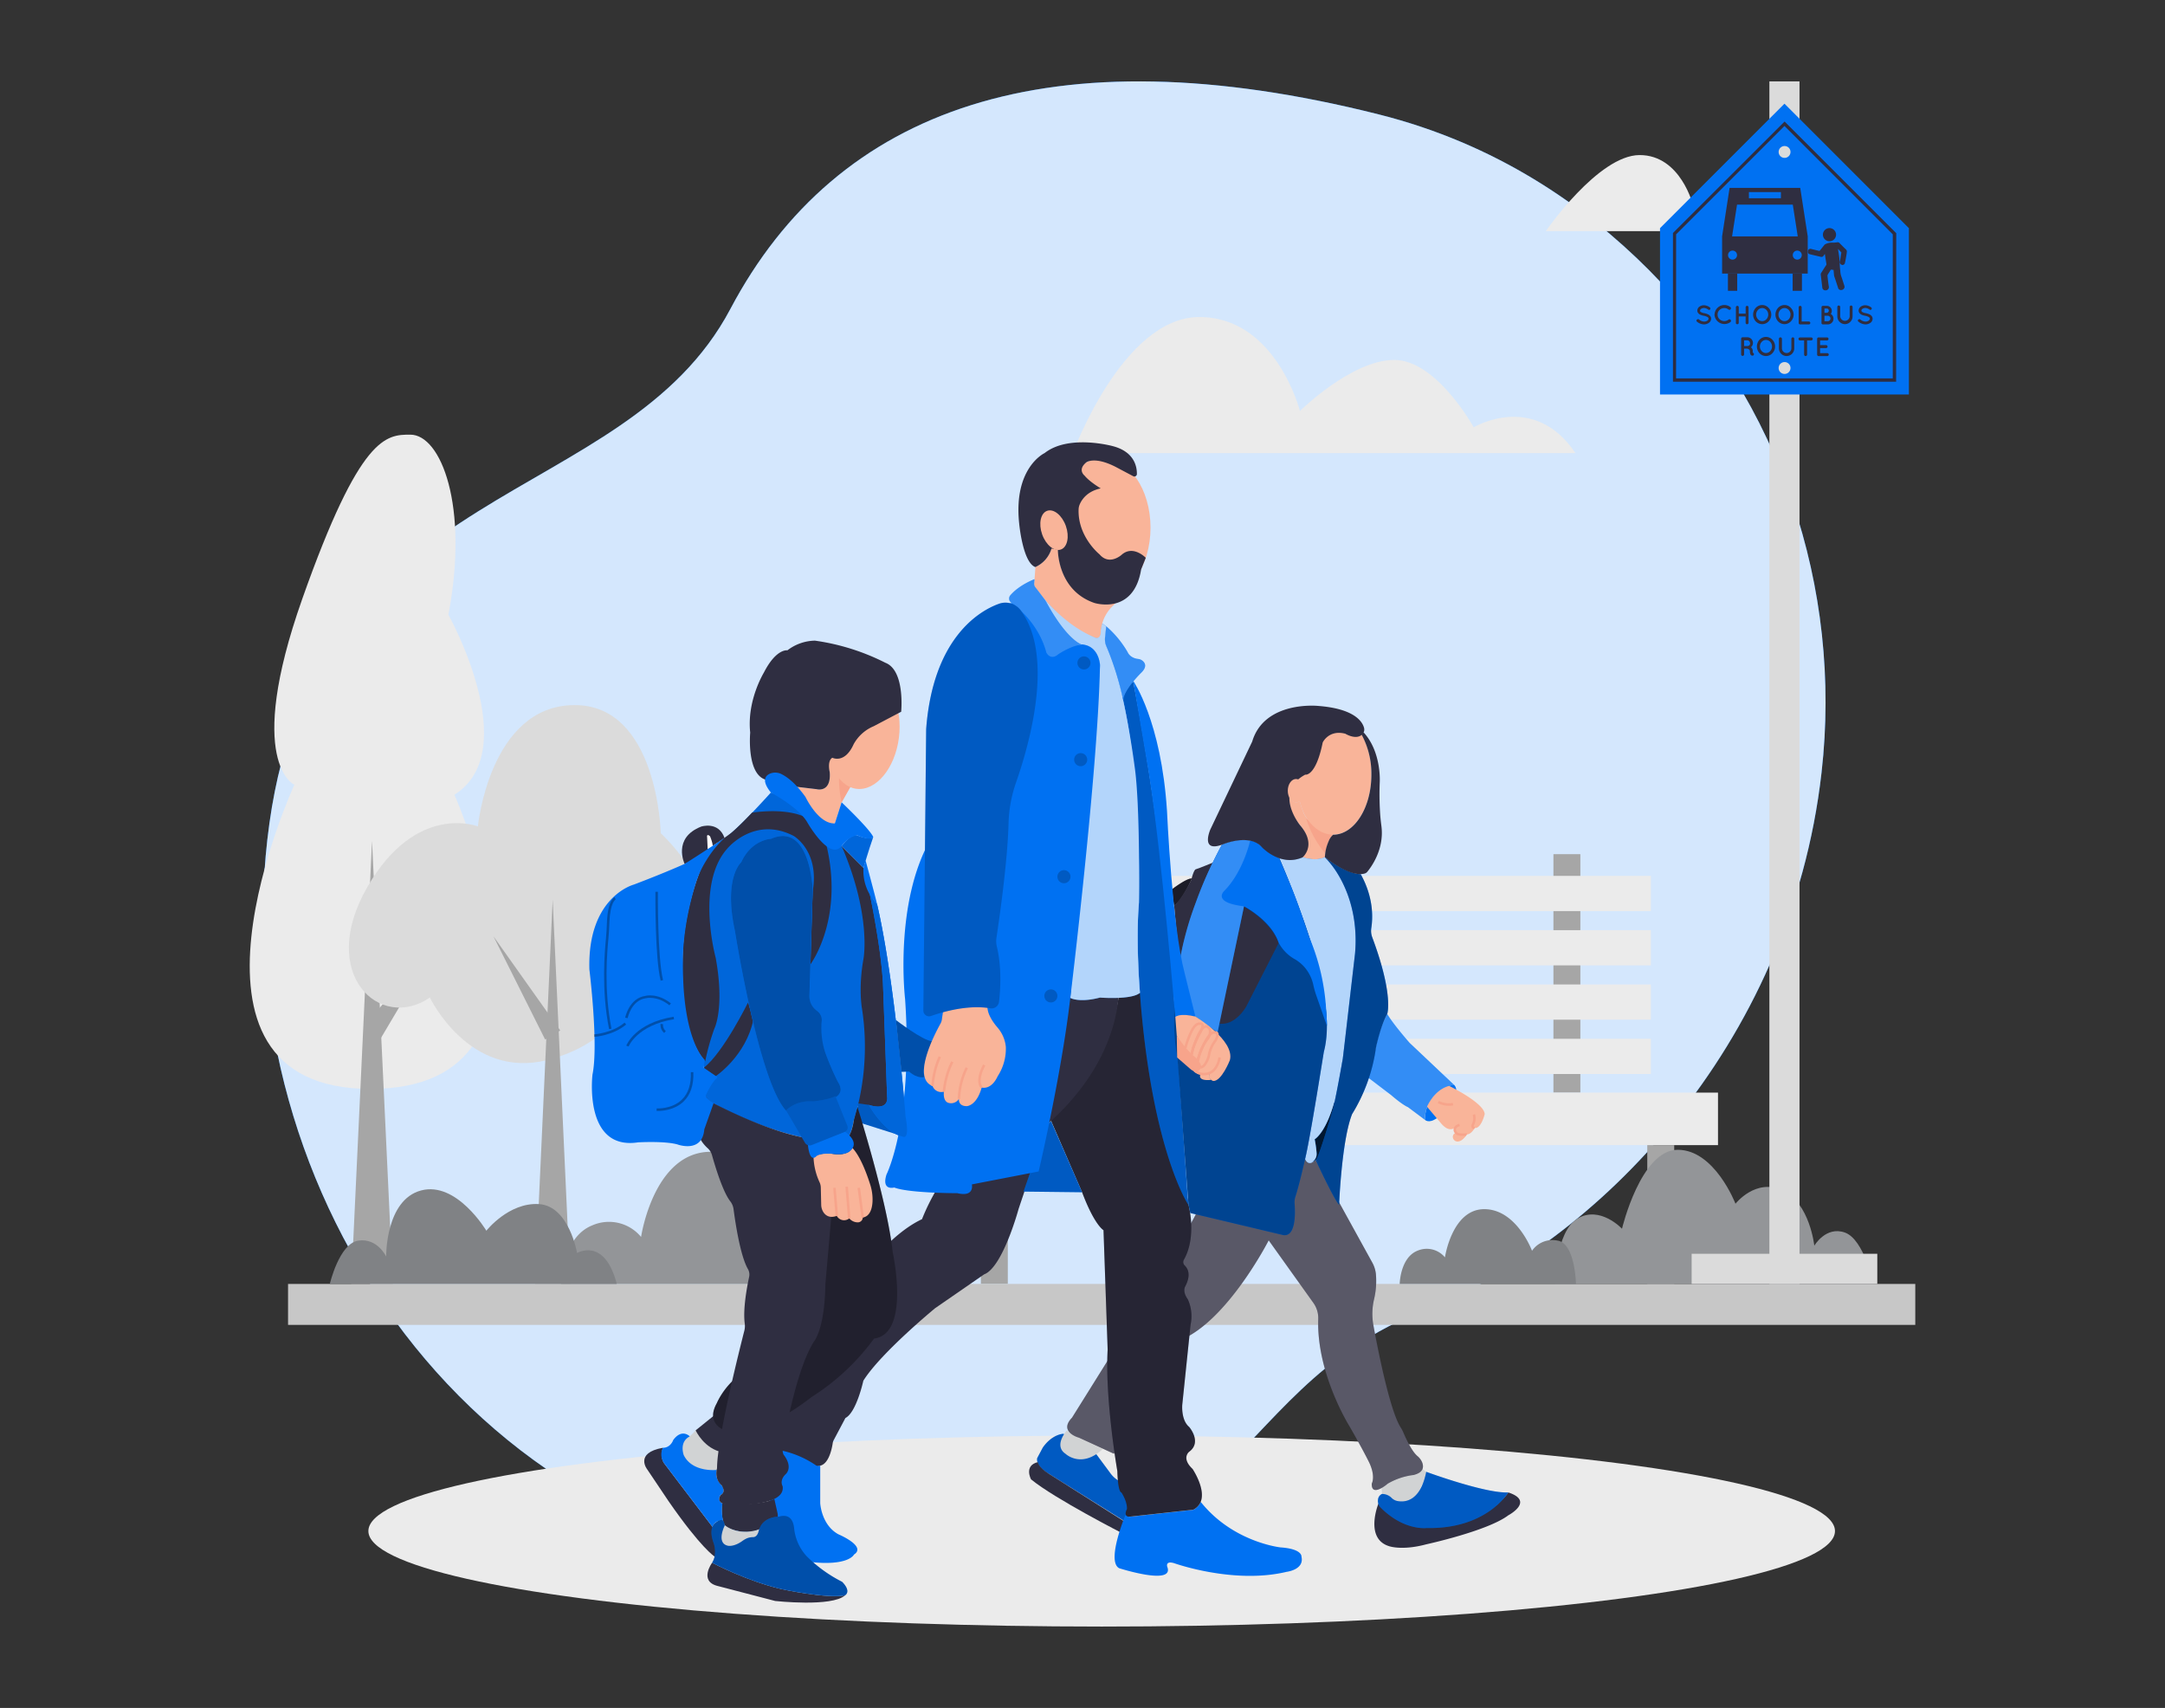 <svg id="a2d5e033-0ef3-4980-93b7-2f73e5db9736" data-name="Layer 1" xmlns="http://www.w3.org/2000/svg" width="865.76" height="682.89" viewBox="0 0 865.76 682.89"><rect x="0" y="0" width="865.76" height="682.89" fill="#333333" stroke="none"/><g id="f0dd20d5-4fbd-4184-ab57-386e8c990168" data-name="freepik--background-simple--inject-571"><path d="M728.42,308.86c8.41-73.94-16.59-148.18-69.06-200.93-25.82-25.9-61.1-50.38-108-62.19C419.9,12.63,334.67,43,292.07,123.53S127.23,190.21,107.74,329.14s75.05,291.7,235.27,300S482.6,557.79,570.24,523.55C637.28,497.38,715.91,419.19,728.42,308.86Z" fill="#0071f2"/><path d="M728.42,308.86c8.41-73.94-16.59-148.18-69.06-200.93-25.82-25.9-61.1-50.38-108-62.19C419.9,12.63,334.67,43,292.07,123.53S127.23,190.21,107.74,329.14s75.05,291.7,235.27,300S482.6,557.79,570.24,523.55C637.28,497.38,715.91,419.19,728.42,308.86Z" fill="#fff" opacity="0.83" style="isolation:isolate"/></g><g id="b64e3f41-6311-4723-91f5-e4cddc012516" data-name="freepik--background-complete--inject-335"><path d="M630,181.17h-201s19.94-54.41,50.6-54.41,40.23,37.56,40.23,37.56,20.69-20.41,37.69-20.41,31.8,26.94,31.8,26.94S613.39,156.38,630,181.17Z" fill="#ebebeb"/><path d="M712.05,92.42H618.14S639.12,62,655.67,62s21.42,20.27,21.42,20.27,11.66-9.47,22.47-7.74S712.05,92.42,712.05,92.42Z" fill="#ebebeb"/><path d="M181.71,317.76s52.8,117.62-33.6,117.62-30.4-121.6-30.4-121.6-20-8.8,3.19-74.4,33.57-65.59,43.21-65.59c12.18,0,23.51,28.4,15.2,72C179.31,245.77,209.7,300.16,181.71,317.76Z" fill="#ebebeb"/><polygon points="140.45 513.36 148.77 336.21 157.1 513.36 140.45 513.36" fill="#a6a6a6"/><polygon points="145.38 410.48 176.78 373.8 152.16 415.33 145.38 410.48" fill="#a6a6a6"/><path d="M191.1,330.42s-24.64-9.78-44.2,24.23c-20.12,34.9,5.09,57.9,25,44.2,0,0,15.65,32.86,46.92,25S255.25,391,255.25,391,283,393,283.78,372.27s-19.54-39.11-19.54-39.11-1.18-51.63-34.81-51.24S191.1,330.42,191.1,330.42Z" fill="#dbdbdb"/><polygon points="213.97 513.36 221.01 359.75 228.06 513.36 213.97 513.36" fill="#a6a6a6"/><polygon points="218 415.63 197.34 374.39 224.03 412.01 218 415.63" fill="#a6a6a6"/><rect x="426.02" y="341.52" width="10.77" height="95.35" fill="#a6a6a6"/><rect x="621.2" y="341.52" width="10.77" height="95.35" fill="#a6a6a6"/><rect x="397.84" y="350.2" width="262.33" height="14.08" fill="#ebebeb"/><rect x="397.84" y="371.91" width="262.33" height="14.08" fill="#ebebeb"/><rect x="397.84" y="393.62" width="262.33" height="14.08" fill="#ebebeb"/><rect x="397.84" y="415.34" width="262.33" height="14.08" fill="#ebebeb"/><rect x="374.75" y="436.86" width="312.26" height="21" fill="#ebebeb"/><rect x="392.24" y="457.85" width="10.77" height="55.51" fill="#a6a6a6"/><rect x="658.73" y="457.85" width="10.77" height="55.51" fill="#a6a6a6"/></g><g id="b6c33a04-957b-4401-b8a0-4565a702599e" data-name="freepik--Shadow--inject-335"><ellipse cx="440.55" cy="612.16" rx="293.24" ry="38.19" fill="#ebebeb"/></g><g id="f02ade2b-8572-4746-92e3-9df7bb1fc911" data-name="freepik--Floor--inject-335"><rect x="115.19" y="513.36" width="650.71" height="16.37" fill="#c7c7c7"/></g><g id="b061c7b4-cc43-4241-b982-0ba5d03e094b" data-name="freepik--Plants--inject-335"><path d="M348.78,513.36H224.34s.28-18.57,12.52-23.43a16.65,16.65,0,0,1,19.5,4.64s5-34.05,27.86-34.05,33.7,29.41,33.7,29.41,5.11-8.88,17.75-7.23S348.78,513.36,348.78,513.36Z" fill="#939598"/><path d="M749.22,513.36s-3.82-17.8-11.44-20.54-12.26,5.25-12.26,5.25-1.79-17-12.59-22.1S694,481.29,694,481.29s-8.28-21.57-23.09-21.57-22.29,31.57-22.29,31.57-8.74-9.38-17.73-4.1-9,26.17-9,26.17Z" fill="#939598"/><path d="M246.64,513.36H131.89s3.77-16.17,11.39-17.32,11.14,6.35,11.14,6.35-.34-22.57,13.93-26.4,26.14,16.09,26.14,16.09,8.91-11.37,21-10.65S230.76,501,230.76,501,241.75,494.43,246.64,513.36Z" fill="#808285"/><path d="M630.21,513.36H559.72s.17-10.49,7.1-13.28a9.44,9.44,0,0,1,11,2.65s2.8-19.27,15.72-19.27,19.1,16.64,19.1,16.64a9.9,9.9,0,0,1,10.06-4.1C629.92,496.92,630.21,513.36,630.21,513.36Z" fill="#808285"/></g><g id="f9634232-97f2-4650-91da-58f08cda6b47" data-name="freepik--Sign--inject-335"><rect x="707.56" y="32.54" width="12.04" height="480.82" fill="#dbdbdb"/><rect x="676.47" y="501.3" width="74.24" height="12.04" fill="#dbdbdb"/><polygon points="763.35 91.23 763.35 157.74 663.82 157.74 663.82 91.23 713.59 41.46 763.35 91.23" fill="#0071f2"/><path d="M758.24,152.62H669V93.16l44.64-44.57,44.65,44.65Zm-88-1.33h86.66V93.7L713.59,50.37,670.26,93.7Z" fill="#2f2e41"/><polygon points="722.89 109.38 688.65 109.38 688.65 94.51 691.65 75.12 719.89 75.12 722.89 94.51 722.89 109.38" fill="#2f2e41"/><rect x="690.98" y="109.38" width="3.71" height="6.89" fill="#2f2e41"/><rect x="716.86" y="109.38" width="3.71" height="6.89" fill="#2f2e41"/><path d="M694.62,102a1.8,1.8,0,1,1-1.8-1.8,1.79,1.79,0,0,1,1.8,1.8Z" fill="#0071f2"/><path d="M720.51,102a1.8,1.8,0,1,1-1.79-1.8,1.79,1.79,0,0,1,1.79,1.8Z" fill="#0071f2"/><polygon points="716.92 81.83 694.62 81.83 692.64 94.51 718.9 94.51 716.92 81.83" fill="#0071f2"/><rect x="699.37" y="76.8" width="12.8" height="2.46" fill="#0071f2"/><path d="M734.22,93.83a2.63,2.63,0,1,0-2.63,2.63,2.63,2.63,0,0,0,2.63-2.63Z" fill="#2f2e41"/><path d="M738.49,100.93v.22h0s-.4,2.72-.77,4.17a1,1,0,0,1-1.19.59,1.23,1.23,0,0,1-.78-1.37c.21-1.13.38-2.25.55-3.38a.34.34,0,0,0,0-.28c-.41-.46-.84-.88-1.27-1.33h0v.19c.15,1.08.34,2.16.48,3.25.09.74.12,1.55.18,2.24v.56a22.77,22.77,0,0,0,.22,2.4,7.83,7.83,0,0,0,.29,2c.47,1.31.87,2.63,1.32,4a2.16,2.16,0,0,1,.09.62,1.36,1.36,0,0,1-1.25,1.14A1.18,1.18,0,0,1,735,115c-.51-1.55-1-3.1-1.55-4.65,0-.14,0-.28-.07-.43,0-.59-.11-1.17-.14-1.76,0-.19,0-.28-.27-.27a1.41,1.41,0,0,1-.58-.09c-.17,0-.25,0-.34.16-.38.62-.78,1.23-1.15,1.85a.92.92,0,0,0-.11.48c.16,1.43.3,2.84.53,4.24a1.27,1.27,0,0,1-1.33,1.55,1.18,1.18,0,0,1-1.26-1c-.21-1.75-.41-3.49-.63-5.22a1.16,1.16,0,0,1,.19-.79c.66-1,1.31-2.1,2-3.09a.59.59,0,0,0,.09-.31l-.37-2.37c-.09-.56-.17-1.13-.26-1.75a4.83,4.83,0,0,0-.51.68,1,1,0,0,1-1.24.43l-4.24-1a1,1,0,0,1-.8-1.23l0-.08a1,1,0,0,1,1.23-.83h0l3.22.79a.3.3,0,0,0,.37-.16L729.49,98a.9.9,0,0,1,.27-.28,5.67,5.67,0,0,1,2.9-.71,10.25,10.25,0,0,0,2.07-.14.94.94,0,0,1,.84.28c.85.87,1.72,1.73,2.6,2.58A1.16,1.16,0,0,1,738.49,100.93Z" fill="#2f2e41"/><path d="M678.66,127.76a.58.58,0,0,1,.78,0,3.36,3.36,0,0,0,2,.82,2.35,2.35,0,0,0,1.34-.38,1,1,0,0,0,.44-.78.53.53,0,0,0-.09-.34.84.84,0,0,0-.31-.31,4.64,4.64,0,0,0-1.45-.51h0a5.91,5.91,0,0,1-1.38-.4,2.3,2.3,0,0,1-1-.83,1.5,1.5,0,0,1-.25-.87,2,2,0,0,1,.85-1.55,3.1,3.1,0,0,1,1.84-.56,4.13,4.13,0,0,1,2.31.85.57.57,0,0,1,.15.76.54.54,0,0,1-.75.16h0a3,3,0,0,0-1.7-.68,2.1,2.1,0,0,0-1.19.35.83.83,0,0,0-.4.68.51.51,0,0,0,0,.3,1.28,1.28,0,0,0,.29.28,3.9,3.9,0,0,0,1.33.46h0a6.25,6.25,0,0,1,1.47.45,2.55,2.55,0,0,1,1.07.88,1.77,1.77,0,0,1,.25.9,2.13,2.13,0,0,1-.92,1.66,3.48,3.48,0,0,1-2,.6,4.64,4.64,0,0,1-2.73-1.07.57.57,0,0,1-.11-.78Z" fill="#2f2e41"/><path d="M685.64,125.78a3.93,3.93,0,0,1,4-3.82,3.85,3.85,0,0,1,2.32.84.62.62,0,0,1,.11.85.63.63,0,0,1-.85.11,2.56,2.56,0,0,0-1.72-.59,2.79,2.79,0,0,0-1.9.77,2.6,2.6,0,0,0,0,3.68l0,0a2.82,2.82,0,0,0,1.9.76,2.66,2.66,0,0,0,1.72-.59.61.61,0,0,1,.74,1,4,4,0,0,1-6.36-3Z" fill="#2f2e41"/><path d="M694.17,129.06v-6.19a.56.56,0,0,1,.56-.58h0a.58.58,0,0,1,.59.55v2.57h2.75v-2.54a.56.56,0,0,1,.56-.58h0a.57.57,0,0,1,.59.55v6.22a.58.58,0,0,1-.57.58h0a.57.57,0,0,1-.59-.56v-2.57h-2.75v2.55a.58.58,0,0,1-.58.58h0a.57.57,0,0,1-.59-.56Z" fill="#2f2e41"/><path d="M707.25,123.11a3.92,3.92,0,0,1,0,5.37,3.49,3.49,0,0,1-2.54,1.13,3.61,3.61,0,0,1-2.62-1.13,4,4,0,0,1,0-5.37,3.55,3.55,0,0,1,2.62-1.15A3.44,3.44,0,0,1,707.25,123.11Zm-.14,2.67a2.76,2.76,0,0,0-.73-1.85,2.27,2.27,0,0,0-3.21-.18c-.06.06-.12.11-.18.18a2.72,2.72,0,0,0,0,3.71,2.27,2.27,0,0,0,3.21.18,1.53,1.53,0,0,0,.18-.18A2.74,2.74,0,0,0,707.11,125.78Z" fill="#2f2e41"/><path d="M716.16,123.11a3.86,3.86,0,0,1,0,5.37,3.49,3.49,0,0,1-2.54,1.13,3.58,3.58,0,0,1-2.6-1.13,4,4,0,0,1,0-5.37,3.53,3.53,0,0,1,2.6-1.15A3.38,3.38,0,0,1,716.16,123.11Zm-.14,2.67a2.76,2.76,0,0,0-.71-1.85,2.28,2.28,0,0,0-3.23-.17,1.37,1.37,0,0,0-.17.17,2.7,2.7,0,0,0-.73,1.85,2.63,2.63,0,0,0,.73,1.86,2.28,2.28,0,0,0,3.23.17,1.37,1.37,0,0,0,.17-.17A2.72,2.72,0,0,0,716,125.78Z" fill="#2f2e41"/><path d="M719.27,129.06v-6.19a.59.59,0,0,1,.59-.58h0a.59.59,0,0,1,.6.58v5.67h2.88a.6.6,0,0,1,.58.6h0a.59.59,0,0,1-.58.57h-3.48a.58.58,0,0,1-.59-.58Z" fill="#2f2e41"/><path d="M728.4,129.06v-6.19a.56.56,0,0,1,.56-.58h1.56a2,2,0,0,1,2,2,2,2,0,0,1-.41,1.22,2.26,2.26,0,0,1-1.19,4.19H729a.58.58,0,0,1-.62-.55Zm1.18-4h.91a.87.87,0,0,0,.84-.87.85.85,0,0,0-.84-.84h-.91Zm0,3.37h1.33a1.08,1.08,0,0,0,1.08-1.08v0a1.1,1.1,0,0,0-1.08-1.1h-1.33Z" fill="#2f2e41"/><path d="M737.83,129.61a3.1,3.1,0,0,1-3.1-3.1v-3.78a.57.57,0,0,1,.56-.58h0a.58.58,0,0,1,.59.58h0v3.78a1.9,1.9,0,0,0,3.79,0v-3.78a.57.57,0,0,1,.56-.58h0a.58.58,0,0,1,.59.55v3.81A3.11,3.11,0,0,1,737.83,129.61Z" fill="#2f2e41"/><path d="M743.17,127.76a.57.57,0,0,1,.77,0,3.39,3.39,0,0,0,2,.82,2.24,2.24,0,0,0,1.33-.38,1,1,0,0,0,.46-.78.48.48,0,0,0-.11-.34.89.89,0,0,0-.3-.31,4.79,4.79,0,0,0-1.46-.51h0a5.76,5.76,0,0,1-1.36-.4,2.36,2.36,0,0,1-1-.83,1.72,1.72,0,0,1-.25-.87,2,2,0,0,1,.85-1.55,3.12,3.12,0,0,1,1.84-.56,4.11,4.11,0,0,1,2.32.85.55.55,0,0,1,.14.76.53.53,0,0,1-.74.16h0a3.07,3.07,0,0,0-1.71-.68,2.1,2.1,0,0,0-1.19.35.83.83,0,0,0-.4.68.46.46,0,0,0,.08.3.93.93,0,0,0,.28.28,3.9,3.9,0,0,0,1.33.46h0a6.4,6.4,0,0,1,1.47.45,2.46,2.46,0,0,1,1.06.88,1.67,1.67,0,0,1,.25.9,2,2,0,0,1-.91,1.66,3.37,3.37,0,0,1-2,.6,4.62,4.62,0,0,1-2.72-1.07.55.55,0,0,1-.17-.77Z" fill="#2f2e41"/><path d="M701.35,141.44a.6.6,0,0,1-.37.75h-.23a.88.88,0,0,1-.42-.11,1.33,1.33,0,0,1-.34-.37,3.16,3.16,0,0,1-.22-1.29.92.92,0,0,0-.12-.45.87.87,0,0,0-.33-.3,2.18,2.18,0,0,0-.58-.27h-1.29v2.31a.6.6,0,0,1-.6.59.59.59,0,0,1-.59-.59h0v-6.27a.59.59,0,0,1,.59-.59h1.9a2.27,2.27,0,0,1,1.44,4,1.52,1.52,0,0,1,.37.39,1.93,1.93,0,0,1,.36,1.14,2.29,2.29,0,0,0,0,.64A.53.53,0,0,1,701.35,141.44Zm-1.55-4.27a1.1,1.1,0,0,0-1.1-1.1h-1.25v2.28h1.3a1.08,1.08,0,0,0,1.12-1v-.1Z" fill="#2f2e41"/><path d="M708.75,135.84a3.88,3.88,0,0,1,0,5.39,3.51,3.51,0,0,1-2.54,1.13,3.66,3.66,0,0,1-2.6-1.13,4,4,0,0,1,0-5.39,3.55,3.55,0,0,1,2.6-1.13A3.49,3.49,0,0,1,708.75,135.84Zm-.14,2.7a2.77,2.77,0,0,0-.71-1.86,2.29,2.29,0,0,0-3.24-.17l-.17.17a2.67,2.67,0,0,0-.72,1.86,2.63,2.63,0,0,0,.72,1.84,2.26,2.26,0,0,0,3.19.21,2.18,2.18,0,0,0,.22-.21,2.67,2.67,0,0,0,.71-1.84Z" fill="#2f2e41"/><path d="M714.47,142.36a3.1,3.1,0,0,1-3.09-3.1v-3.79a.59.59,0,0,1,.59-.59h0a.6.6,0,0,1,.6.59v3.79a1.89,1.89,0,0,0,3.78,0v-3.79a.59.59,0,0,1,.59-.59h0a.57.57,0,0,1,.57.58h0v3.79A3.1,3.1,0,0,1,714.47,142.36Z" fill="#2f2e41"/><path d="M724.32,136.11h-1.69v5.66a.59.59,0,0,1-.59.59.6.6,0,0,1-.59-.59v-5.66h-1.67a.6.6,0,0,1-.59-.59v0a.59.59,0,0,1,.56-.59h4.57a.61.61,0,0,1,.59.59A.63.63,0,0,1,724.32,136.11Z" fill="#2f2e41"/><path d="M726.65,141.77V135.5a.59.59,0,0,1,.56-.59h3.5a.61.61,0,0,1,0,1.2h-2.88V138h2.48a.6.6,0,0,1,.5.69.62.62,0,0,1-.5.5h-2.48v2h2.88a.59.59,0,0,1,0,1.18h-3.48a.58.58,0,0,1-.58-.57Z" fill="#2f2e41"/><path d="M716,60.74a2.37,2.37,0,1,1-2.38-2.35h0A2.35,2.35,0,0,1,716,60.72Z" fill="#dbdbdb"/><path d="M716,147.14a2.37,2.37,0,1,1-2.37-2.37h0a2.36,2.36,0,0,1,2.37,2.34Z" fill="#dbdbdb"/></g><path d="M278.68,571.46l-2.84,2.86s-5.73,2.19-2.31,8.92c0,0,3.51,5.16,13.24,4.64l.3-3.88.15-4S283.09,579.19,278.68,571.46Z" fill="#d1d3d4"/><path d="M285.36,566.11l-7.17,5.79s3.31,7.45,11,8.83l7.45-8S287.3,574,285.36,566.11Z" fill="#2f2e41"/><path d="M336.56,338.25l8.73,8.72,3.4,11.39,5.74,33.38,2.46,47.47s-1.77,8.48-8.61,4.24l-8.21-2.05Z" fill="#2f2e41"/><path d="M358.63,453.55l-17.25-5.46,1.52-5.41.23-1.49,4.27.58c.83,1.6,2.77,3.3,4.44,5.25C354.49,450.14,356.55,452.33,358.63,453.55Z" fill="#0071f2"/><path d="M358.63,453.55l-17.25-5.46,1.52-5.41.23-1.49,4.27.58c.83,1.6,2.77,3.3,4.44,5.25C354.49,450.14,356.55,452.33,358.63,453.55Z" opacity="0.2"/><path d="M569.78,447.71s1.56,1.73,4.86-.69c0,0,10.92-9.2,6.76-13.36C581.4,433.66,570.13,435.4,569.78,447.71Z" fill="#0071f2"/><path d="M569.78,447.71s-.52-10.93,11.62-14L563.71,417s-6.59-7.46-9-11.62a50.74,50.74,0,0,0-4.34,12.49c-1.73,7.8-2.31,10.26-3.87,12.51l9.77,7.43s4.34,3.82,6.77,4.86Z" fill="#0071f2"/><path d="M569.78,447.71s-.52-10.93,11.62-14L563.71,417s-6.59-7.46-9-11.62a50.74,50.74,0,0,0-4.34,12.49c-1.73,7.8-2.31,10.26-3.87,12.51l9.77,7.43s4.34,3.82,6.77,4.86Z" fill="#fff" opacity="0.2"/><path d="M468.84,355.44s5.9-4.51,7.8-4.16c0,0-4,9.19-7.11,10.75A34.41,34.41,0,0,1,468.84,355.44Z" fill="#2f2e41"/><path d="M468.84,355.44s5.9-4.51,7.8-4.16c0,0-4,9.19-7.11,10.75A34.41,34.41,0,0,1,468.84,355.44Z" opacity="0.4"/><path d="M469.53,362s1.43,18.43,2.64,20.68c0,0,5-22.07,13-37.85,0,0-5.38,2.25-7.11,2.78,0,0-.69.17-1.73,4.33C476.3,352,472.31,360,469.53,362Z" fill="#2f2e41"/><path d="M425.27,573.28s-4.41,0-8.28,5.52l-2.2,4.14s-1.11,3,4.69,6.35l31.73,19.87,1.38-15.73A10.5,10.5,0,0,1,444,589l-5.52-7.45Z" fill="#0071f2"/><path d="M425.27,573.28s-4.41,0-8.28,5.52l-2.2,4.14s-1.11,3,4.69,6.35l31.73,19.87,1.38-15.73A10.5,10.5,0,0,1,444,589l-5.52-7.45Z" opacity="0.2"/><path d="M412.3,591.49s-3-5.52,2.76-6.9c0,0,0,1.94,4.42,4.7l36.7,23.18-6.9.82S421.69,599.22,412.3,591.49Z" fill="#2f2e41"/><path d="M426.65,571.9s-5.52,6.07-.55,9.38c0,0,6.35,6.07,14.9-1.93l-9.62-4.51A17.66,17.66,0,0,1,426.65,571.9Z" fill="#d1d3d4"/><path d="M551.24,601.12s-5.77,14.06,4.3,17.11c0,0,5.19,1.83,14.8-.76,0,0,24.57-5.34,32.81-11.6,0,0,10.68-5.64,0-9.15,0,0-8.7,13.74-32.54,13.93a22.39,22.39,0,0,1-7.7-1.24A26.66,26.66,0,0,1,551.24,601.12Z" fill="#2f2e41"/><path d="M552.49,594.58l.16,2.75a5.87,5.87,0,0,1,4.42,2.29s7.77,4.52,11.44-5.65a9.59,9.59,0,0,0,1.83-5.49l-1.68-1.22a4.11,4.11,0,0,1-3.39,2.5S557.36,589.77,552.49,594.58Z" fill="#d1d3d4"/><path d="M524.84,464.58l.57-9.35,8.35-14.89,1,1.32s-6.06,21.6-8.74,22.18A2.11,2.11,0,0,1,524.84,464.58Z" fill="#0071f2"/><path d="M524.84,464.58l.57-9.35,8.35-14.89,1,1.32s-6.06,21.6-8.74,22.18A2.11,2.11,0,0,1,524.84,464.58Z" opacity="0.8"/><path d="M525.17,520.88l-17.83-24.95S490.86,528.18,472,535.82l-26.54,45.44-14-6.42s-8.33-2.26-2.78-8l17.34-27.75s30.18-48.91,32.26-53.76l39.72-19.26,4-2.77s.87,3.47,4.16.52l22.6,41a12.07,12.07,0,0,1,1.44,4.49,31.89,31.89,0,0,1-.77,10.35,25.53,25.53,0,0,0-.23,10.19c2,10.91,6.68,34.28,10.92,40.9a11.93,11.93,0,0,1,1,1.87c1,2.27,3.27,7.47,5.64,9.51a6.59,6.59,0,0,1,1.91,2.5c.7,1.71.76,4.06-3.3,5.11a26.79,26.79,0,0,0-10.41,3.46s-6.59,5.73-6.41,0c0,0,1.73-2.94-1.22-8.84s-7.63-14-7.63-14-13.3-21.13-12.55-43A10.43,10.43,0,0,0,525.17,520.88Z" fill="#2f2e41"/><path d="M525.17,520.88l-17.83-24.95S490.86,528.18,472,535.82l-26.54,45.44-14-6.42s-8.33-2.26-2.78-8l17.34-27.75s30.18-48.91,32.26-53.76l39.72-19.26,4-2.77s.87,3.47,4.16.52l22.6,41a12.07,12.07,0,0,1,1.44,4.49,31.89,31.89,0,0,1-.77,10.35,25.53,25.53,0,0,0-.23,10.19c2,10.91,6.68,34.28,10.92,40.9a11.93,11.93,0,0,1,1,1.87c1,2.27,3.27,7.47,5.64,9.51a6.59,6.59,0,0,1,1.91,2.5c.7,1.71.76,4.06-3.3,5.11a26.79,26.79,0,0,0-10.41,3.46s-6.59,5.73-6.41,0c0,0,1.73-2.94-1.22-8.84s-7.63-14-7.63-14-13.3-21.13-12.55-43A10.43,10.43,0,0,0,525.17,520.88Z" fill="#fff" opacity="0.2"/><path d="M533.22,333.62l-.41.4a6.62,6.62,0,0,0-1.51,2.36,2.78,2.78,0,0,0-.21.5,23,23,0,0,0-1.24,5.33,4.86,4.86,0,0,0-.05.56c-3.64,1.9-8.91,0-8.91,0,5.24-6-1-12.88-1-12.88a16.1,16.1,0,0,1-4.32-11.21c1.48,2.67,3.26,2.13,3.88,1.82l.25-.15a30.73,30.73,0,0,0,1.78,5s0,.06,0,.08C526.71,334.42,533.22,333.62,533.22,333.62Z" fill="#f9b499"/><path d="M514.53,628.46c-21.23,5.1-45.1-3.48-45.1-3.48-3.48-1-2.67,1.43-2.67,1.43,3.07,7.76-19.18.62-19.18.62-5.31-2.67,2.45-21.23,2.45-21.23l.25,0c.41.73,1.49.64,1.49.64l25.38-2.77a6,6,0,0,0,3-3.18c12.86,16.18,31.93,18.21,31.93,18.21,8.79.6,8.36,3.67,8.36,3.67C521.68,627.64,514.53,628.46,514.53,628.46Z" fill="#0071f2"/><path d="M328,586v15s.41,8.72,7.27,12.46c0,0,11.42,4.78,6.23,8.1,0,0-2.08,4.78-18.07,2.91,0,0-14.12-3.74-15.58-24.72l-2.5-21.5s9.77,0,21.07,7.24A1.51,1.51,0,0,0,328,586Z" fill="#0071f2"/><path d="M480.15,600.45a6,6,0,0,1-3,3.18l-25.38,2.77s-1.08.09-1.49-.64c-.23-.43-.23-1.16.39-2.4,0,0,.27-2.76-2.22-6.62,0,0-1.37.27-1.64-8.56,0,0-5-28.71-3.87-48.56l-1.66-47.76s-3.59-1.93-8.56-15.16l-12.56-28.93s22-17.47,27.19-49.17a24.89,24.89,0,0,0,8.55-1.66l6.36,8.29,13,76.43s3.48,12.7-1.83,22a1.89,1.89,0,0,0,.34,2.33c1.26,1.22,2.65,3.79.12,8.5,0,0-1.12,1.94,1.1,5a16.25,16.25,0,0,1,1.1,10.22l-3.32,32s-.54,6.06,2.76,8.82c0,0,5.26,6.07,0,9.93,0,0-3.3,2.49,1.39,6.9C476.88,587.35,482.23,595.23,480.15,600.45Z" fill="#2f2e41"/><path d="M480.15,600.45a6,6,0,0,1-3,3.18l-25.38,2.77s-1.08.09-1.49-.64c-.23-.43-.23-1.16.39-2.4,0,0,.27-2.76-2.22-6.62,0,0-1.37.27-1.64-8.56,0,0-5-28.71-3.87-48.56l-1.66-47.76s-3.59-1.93-8.56-15.16l-12.56-28.93s22-17.47,27.19-49.17a24.89,24.89,0,0,0,8.55-1.66l6.36,8.29,13,76.43s3.48,12.7-1.83,22a1.89,1.89,0,0,0,.34,2.33c1.26,1.22,2.65,3.79.12,8.5,0,0-1.12,1.94,1.1,5a16.25,16.25,0,0,1,1.1,10.22l-3.32,32s-.54,6.06,2.76,8.82c0,0,5.26,6.07,0,9.93,0,0-3.3,2.49,1.39,6.9C476.88,587.35,482.23,595.23,480.15,600.45Z" opacity="0.2"/><path d="M475.15,481.61s-14.62-21.8-19.32-84.72c0,0-1.65-21.32-.41-36,0,0,1.28-49.47-6.57-81.85a34.22,34.22,0,0,1,4.22-6.87s13.53,66.5,16.84,134.39Z" fill="#0071f2"/><path d="M475.15,481.61s-14.62-21.8-19.32-84.72c0,0-1.65-21.32-.41-36,0,0,1.28-49.47-6.57-81.85a34.22,34.22,0,0,1,4.22-6.87s13.53,66.5,16.84,134.39Z" opacity="0.2"/><path d="M447.35,394.46s2.21,28.15-28.7,55.19l-11.31,33.67s-6.35,23.45-13.8,26.21l-19.6,13.53s-21.8,17.93-28.7,29c0,0-2.76,12.7-7.17,14.9l-4.64,8.77A3.68,3.68,0,0,0,333,577c-.34,2.3-1.84,10-6.54,9a38.86,38.86,0,0,0-21.25-6.89S337,502.36,368.7,487.46a82.32,82.32,0,0,1,6.35-12.7l30.08-77.54Z" fill="#2f2e41"/><polygon points="409.31 476.43 432.72 476.7 420.3 448.26 418.65 449.65 409.31 476.43" fill="#0071f2"/><polygon points="409.31 476.43 432.72 476.7 420.3 448.26 418.65 449.65 409.31 476.43" opacity="0.2"/><path d="M418,239.92s8,17.48,16,18.08c0,0,4.71.37,5.93,7.86l-3.5,43.5-4.73,45.1L428,399s3.45,2.07,11.87-.14c0,0,12.83,1,16-1.93,0,0-1.79-19-.41-36,0,0,.55-39.33-1.79-54.78,0,0-4.56-35.46-11.32-47.88a7.82,7.82,0,0,1-.41-3.86l.41-4-1.65-1.25a29.28,29.28,0,0,0-.61,3s.25,3.49-2.13,2.76c-1.87-.93-3.81-2-5.8-3.24A69.67,69.67,0,0,1,418,239.92Z" fill="#0071f2"/><path d="M418,239.92s8,17.48,16,18.08c0,0,4.71.37,5.93,7.86l-3.5,43.5-4.73,45.1L428,399s3.45,2.07,11.87-.14c0,0,12.83,1,16-1.93,0,0-1.79-19-.41-36,0,0,.55-39.33-1.79-54.78,0,0-4.56-35.46-11.32-47.88a7.82,7.82,0,0,1-.41-3.86l.41-4-1.65-1.25a29.28,29.28,0,0,0-.61,3s.25,3.49-2.13,2.76c-1.87-.93-3.81-2-5.8-3.24A69.67,69.67,0,0,1,418,239.92Z" fill="#fff" opacity="0.7"/><ellipse cx="440.98" cy="210.98" rx="19.1" ry="27.81" fill="#f9b499"/><path d="M414.06,226.71l-.55,7.38s9.63,14.85,24.48,20.85c0,0,2.21.95,2.21-2.68A16.06,16.06,0,0,1,446.44,241s-8.65,3.05-17.17-5.64c0,0-5.79-5.11-6.2-15.59a10.56,10.56,0,0,1-2.46-1.09A11.64,11.64,0,0,1,414.06,226.71Z" fill="#f9b499"/><path d="M403.75,241.3l-31.46,94c-14.9,25.67-10.35,64.17-10.35,64.17,3.31,48.84-7.45,70.16-7.45,70.16-2.07,6.62,3.1,5.17,3.1,5.17,5.8,2.28,25.25,2.28,25.25,2.28,7,1.65,5.8-3.52,5.8-3.52l26.7-5.17S424.44,429.78,428,399c0,0,11.1-91,11.86-132.73a7.15,7.15,0,0,0-.08-1.22c-.3-2-1.62-7-7.29-7.41,0,0-5.8,1.24-11.39-5.17C421.13,252.48,411.61,239.23,403.75,241.3Z" fill="#0071f2"/><circle cx="433.46" cy="265.06" r="2.62" opacity="0.2"/><circle cx="432.15" cy="303.73" r="2.62" opacity="0.2"/><circle cx="425.46" cy="350.53" r="2.62" opacity="0.2"/><circle cx="420.23" cy="398.2" r="2.62" opacity="0.2"/><path d="M521.43,325.33a26.53,26.53,0,0,1-2-4.81l.25-.15A30.73,30.73,0,0,0,521.43,325.33Z" fill="#f9b499"/><path d="M511.5,343.13s14.75,32.6,18,56.36a49.94,49.94,0,0,1,.5,16.07s-6.44,41.33-8.13,47.76c0,0,.89,2.55,2.93,1.26A3.84,3.84,0,0,0,526.5,461a46.75,46.75,0,0,0-.77-5.49s6.07-3.29,9.71-22.89c0,0,3.47-19.25,5.72-43.53,0,0,6.59-27.88-11.37-46.37,0,0-2.81,1.82-8.9.07C520.89,342.79,517.23,344.69,511.5,343.13Z" fill="#0071f2"/><path d="M511.5,343.13s14.75,32.6,18,56.36a49.94,49.94,0,0,1,.5,16.07s-6.44,41.33-8.13,47.76c0,0,.89,2.55,2.93,1.26A3.84,3.84,0,0,0,526.5,461a46.75,46.75,0,0,0-.77-5.49s6.07-3.29,9.71-22.89c0,0,3.47-19.25,5.72-43.53,0,0,6.59-27.88-11.37-46.37,0,0-2.81,1.82-8.9.07C520.89,342.79,517.23,344.69,511.5,343.13Z" fill="#fff" opacity="0.7"/><path d="M544.13,349.51s-5,.32-14.34-6.79c0,0,.67.69,1.79,2,3.87,4.5,12,17.12,10.28,36.57L537,423.11s-3.07,17.49-4.11,20.78c0,0-5.53,19.2-6.77,19.95,0,0,7.46,16,9.37,17.86,0,0,1-25.67,5.2-36.25a68.43,68.43,0,0,0,9.54-26.53s1.74-8.5,4.51-13.53c0,0,2.63-7.55-6-30.63a7.38,7.38,0,0,1-.36-3.78C548.92,367.43,549.49,359.17,544.13,349.51Z" fill="#0071f2"/><path d="M544.13,349.51s-5,.32-14.34-6.79c0,0,.67.69,1.79,2,3.87,4.5,12,17.12,10.28,36.57L537,423.11s-3.07,17.49-4.11,20.78c0,0-5.53,19.2-6.77,19.95,0,0,7.46,16,9.37,17.86,0,0,1-25.67,5.2-36.25a68.43,68.43,0,0,0,9.54-26.53s1.74-8.5,4.51-13.53c0,0,2.63-7.55-6-30.63a7.38,7.38,0,0,1-.36-3.78C548.92,367.43,549.49,359.17,544.13,349.51Z" opacity="0.4"/><path d="M581.57,451s-2.08,1.91-5.2-1.73l-5.72-6.76s2.77-6.77,8.84-8.33c0,0,14,6.77,14.22,11.27,0,0-1.38,5.9-4,5.55,0,0-1.21,2.43-3.12,2.61,0,0-1.81,3-3.92,2.81a1.93,1.93,0,0,1-1.69-1.71,1.66,1.66,0,0,1,1.28-1.8S581.42,452.55,581.57,451Z" fill="#f9b499"/><path d="M575.16,440.6a9.19,9.19,0,0,0,5.89.87" fill="none" stroke="#f7a48b" stroke-miterlimit="10"/><path d="M589.43,451.48a1.29,1.29,0,0,1-.89-.53,1.73,1.73,0,0,1,.06-1.55,5.1,5.1,0,0,0,.32-3.62l.92-.31a6,6,0,0,1-.38,4.38.86.86,0,0,0-.09.58,1.18,1.18,0,0,0,.56.17Z" fill="#f7a48b"/><path d="M585.12,454.16c-2.43,0-3.09-.65-3.27-1a2.23,2.23,0,0,1-.53-2.08c.4-1.23,2-1.72,2.2-1.77l.27.94c-.36.1-1.34.5-1.54,1.13a1.34,1.34,0,0,0,.4,1.22l.08.15s.33.43,2.36.43c.42,0,.9,0,1.47-.07l0,.49-.43.56A7.14,7.14,0,0,1,585.12,454.16Z" fill="#f7a48b"/><path d="M521.91,463.32S519.52,474,518,478.53a7.07,7.07,0,0,0-.31,2.74c.29,3.74.54,13.27-4.48,12.57L476,485l-.73-3.34-4.45-58.83s-8.52-36,17.84-85.08c0,0,10-4.68,15.92.87,0,0,4.37,3.81,7,4.51,0,0,15.79,35.9,18,56.36,0,0,2.43,11.1-.17,21C529.37,420.48,524,454.82,521.91,463.32Z" fill="#0071f2"/><path d="M521.91,463.32S519.52,474,518,478.53a7.07,7.07,0,0,0-.31,2.74c.29,3.74.54,13.27-4.48,12.57L476,485l-.73-3.34-4.45-58.83s-8.52-36,17.84-85.08c0,0,10-4.68,15.92.87,0,0,4.37,3.81,7,4.51,0,0,15.79,35.9,18,56.36,0,0,2.43,11.1-.17,21C529.37,420.48,524,454.82,521.91,463.32Z" opacity="0.4"/><path d="M511.33,377l-13,25.49s-4.33,7.81-10.92,6.77l10.06-46.83S508.21,368.27,511.33,377Z" fill="#2f2e41"/><path d="M551.06,599.53a2.71,2.71,0,0,1,1.59-2.2,5.39,5.39,0,0,1,3.79,1.53,4.47,4.47,0,0,0,2.15,1.25c2.93.65,9.32.53,11.75-11.63,0,0,23.65,8.7,32.81,8.24,0,0-8.56,14.75-32.64,14.23,0,0-8.92,1.21-18.23-8A3.76,3.76,0,0,1,551.06,599.53Z" fill="#0071f2"/><path d="M551.06,599.53a2.71,2.71,0,0,1,1.59-2.2,5.39,5.39,0,0,1,3.79,1.53,4.47,4.47,0,0,0,2.15,1.25c2.93.65,9.32.53,11.75-11.63,0,0,23.65,8.7,32.81,8.24,0,0-8.56,14.75-32.64,14.23,0,0-8.92,1.21-18.23-8A3.76,3.76,0,0,1,551.06,599.53Z" opacity="0.2"/><path d="M308.27,316.88s-10.53,11.74-15.94,16.25c0,0-9.94,7.52-10.24,31.9v52.66s-2.1,19,.91,22.27c0,0,27.08,16,53.56,16.85,0,0,3.31.31,4.82-8.72a100,100,0,0,0,3.31-44.84s-1.51-8.13.6-19.86c0,0,3.31-17.16-8.73-45.14l-15.95-16.86Z" fill="#0071f2"/><path d="M308.27,316.88s-10.53,11.74-15.94,16.25c0,0-9.94,7.52-10.24,31.9v52.66s-2.1,19,.91,22.27c0,0,27.08,16,53.56,16.85,0,0,3.31.31,4.82-8.72a100,100,0,0,0,3.31-44.84s-1.51-8.13.6-19.86c0,0,3.31-17.16-8.73-45.14l-15.95-16.86Z" opacity="0.1"/><path d="M345.29,347s2.11-7.22,3.91-12.34c0,0-.86,1.48-6.32-.6,0,0-2.05-1.32-6.32,4.22Z" fill="#0071f2"/><path d="M345.29,347s2.11-7.22,3.91-12.34c0,0-.86,1.48-6.32-.6,0,0-2.05-1.32-6.32,4.22Z" opacity="0.1"/><path d="M347.4,441.77s6.39,11.29,13.54,12.64c0,0,3,2.1,1.2-7.83,0,0-4.21-54.17-11.43-85.16a15,15,0,0,1-3-4.42s4.55,21.11,5.38,36.22l1.66,45.32S355.83,444.37,347.4,441.77Z" fill="#0071f2"/><path d="M347.4,441.77s6.39,11.29,13.54,12.64c0,0,3,2.1,1.2-7.83,0,0-4.21-54.17-11.43-85.16a15,15,0,0,1-3-4.42s4.55,21.11,5.38,36.22l1.66,45.32S355.83,444.37,347.4,441.77Z" fill="#0071f2"/><path d="M347.4,441.77s6.39,11.29,13.54,12.64c0,0,3,2.1,1.2-7.83,0,0-4.21-54.17-11.43-85.16a15,15,0,0,1-3-4.42s4.55,21.11,5.38,36.22l1.66,45.32S355.83,444.37,347.4,441.77Z" opacity="0.1"/><path d="M342.9,442.68s12,37.88,14.07,57.95c0,0,7.25,32.71-7.45,34.57a91.4,91.4,0,0,1-25,23.39s-22.35,18-34.36,13.45c0,0-8.28-2.49-3.52-11,0,0,3.73-9.11,12.83-13.45l13.16-25.83a107.18,107.18,0,0,0,10.81-62.2l-.58-4.49,13.74,1.71s3.5-.21,4.82-8.72Z" fill="#2f2e41"/><path d="M342.9,442.68s12,37.88,14.07,57.95c0,0,7.25,32.71-7.45,34.57a91.4,91.4,0,0,1-25,23.39s-22.35,18-34.36,13.45c0,0-8.28-2.49-3.52-11,0,0,3.73-9.11,12.83-13.45l13.16-25.83a107.18,107.18,0,0,0,10.81-62.2l-.58-4.49,13.74,1.71s3.5-.21,4.82-8.72Z" opacity="0.3"/><path d="M288.73,601.14s-.9,8.55,2.48,9.9c0,0,7.42,3.15,12.37.45a10.16,10.16,0,0,1,3.64-1.24,4.35,4.35,0,0,0,3.7-5.27l-1.27-5.64S304.72,602.24,288.73,601.14Z" fill="#2f2e41"/><path d="M337.93,637.86c-5.17,4.76-27.95,2.26-27.95,2.26l-23-6c-7.65-1.88-2.22-9.3-2.22-9.3.93.49,14.1,7.34,27.68,10.53C312.47,635.37,330.69,639.31,337.93,637.86Z" fill="#2f2e41"/><path d="M265.08,578.87s-1.45,3.93.83,6.62l19.66,25.87s3.52,9.73.2,11c0,0-5.38-3.31-18.42-22.14l-8.48-12.63S253.49,580.94,265.08,578.87Z" fill="#2f2e41"/><path d="M275.84,574.32s-3.1-3.32-6.62,1.44c0,0-1,3.11-4.14,3.11a6.08,6.08,0,0,0,.83,6.62l19,25a3.66,3.66,0,0,1,4.26-2.46,17.8,17.8,0,0,1-.28-6.88s-2.16-.9-.81-3.36c0,0,2.5-1,.55-3.86,0,0-3-2.59-2-6.21,0,0-9.84,1.14-13.25-6C273.46,581.77,271.39,576.59,275.84,574.32Z" fill="#0071f2"/><path d="M340.21,314.34l-3.65,6.45-2.71,8.43S328.54,331,321.73,319c0,0-1.71-3.91-3.55-4.44l8.39,1s5.76,1.57,5.24-6.81c0,0-2.78-7.19,1-6.52C332.84,302.26,335,310.15,340.21,314.34Z" fill="#f9b499"/><path d="M282,424.36a92.72,92.72,0,0,1,3.67-13.1s4.19-8.12.53-28.29c0,0-8.12-29.6,4.71-43.75,0,0,10.74-13.1,26.46-5,0,0,10.48,6,7.6,22.27l-1.05,29.34s14.93-19.65,5.5-51.87c0,0-3-12.38-28.66-9.06,0,0-5,5.35-8.45,8.21l-4.86,3.5a16.78,16.78,0,0,0-5.6,6.94,108.38,108.38,0,0,0-8.31,30.4S269.38,410.39,282,424.36Z" fill="#2f2e41"/><path d="M273.77,345.41s-5-10.35,6.62-14.91c0,0,6.86-2.32,9.34,4.51L285,338.16S279.77,343.34,273.77,345.41Z" fill="#2f2e41"/><path d="M282.77,334.75s-.31-1.61,1.14-.42a15.72,15.72,0,0,1,1.19,4.19L283,339.66Z" fill="#fff"/><path d="M286.2,430.29s12.15-8.1,15.1-22.74l-2.18-6.7s-9.84,20-17.69,26.1Z" fill="#2f2e41"/><path d="M413.68,231.57s-6.1,2.25-9.68,6.47a2,2,0,0,0,.38,2.93c3.43,2.5,11.2,9.16,14.06,20,0,0,1.66,3.31,4.76.62,0,0,5.65-3.79,9.58-3.79,0,0-6-1.45-14.82-17.87l-4-5.23a2,2,0,0,1-.41-1.35Z" fill="#0071f2"/><path d="M413.68,231.57s-6.1,2.25-9.68,6.47a2,2,0,0,0,.38,2.93c3.43,2.5,11.2,9.16,14.06,20,0,0,1.66,3.31,4.76.62,0,0,5.65-3.79,9.58-3.79,0,0-6-1.45-14.82-17.87l-4-5.23a2,2,0,0,1-.41-1.35Z" fill="#fff" opacity="0.2"/><path d="M442.38,250.41a40.32,40.32,0,0,1,8.56,10.35s.85,2.32,4.19,2.71a3.4,3.4,0,0,1,2.14,1.08c.78.85,1.22,2.23-.68,4.21,0,0-7.58,7.33-7.37,11.35a124,124,0,0,0-6.84-21.84,7,7,0,0,1-.41-3.86Z" fill="#0071f2"/><path d="M442.38,250.41a40.32,40.32,0,0,1,8.56,10.35s.85,2.32,4.19,2.71a3.4,3.4,0,0,1,2.14,1.08c.78.85,1.22,2.23-.68,4.21,0,0-7.58,7.33-7.37,11.35a124,124,0,0,0-6.84-21.84,7,7,0,0,1-.41-3.86Z" fill="#fff" opacity="0.2"/><path d="M433.71,190.17s-3-2.31.7-5.31c0,0,3.23-2.55,11.79,1.85l7,3.71a1,1,0,0,0,1.43-.83c.05-2.85-.9-8.94-9.63-11.21,0,0-17.57-4.86-27.28,2.78,0,0-12.49,5.78-10.18,28,0,0,1.39,15.72,6.48,17.57a11.74,11.74,0,0,0,6.47-7.4l2.54.46s-.23,16.19,14.57,21.28c0,0,15.73,5.08,18.73-13.42l1.85-4.62s-5.08-5.32-9.71-1.16c0,0-4.86,4.4-8.79-.23,0,0-8.74-7-8.36-18a5.63,5.63,0,0,1,.43-1.93c.77-1.84,2.91-5.27,8.4-6.43C440.19,195.26,435.79,192.72,433.71,190.17Z" fill="#2f2e41"/><ellipse cx="421.49" cy="211.95" rx="5.03" ry="8.21" transform="translate(-46.58 152.88) rotate(-19.5)" fill="#f9b499"/><path d="M480.05,429.5s-1.52,2.83,4.21,2.28a2.29,2.29,0,0,1-.36-2.7,19.44,19.44,0,0,1-2.33.36C481,429.48,480.53,429.5,480.05,429.5Z" fill="#f9b499"/><path d="M486.88,412.85l10.58-50.47,5.66-25.07s-4.94-3.52-14.51.44a163.24,163.24,0,0,0-10.38,23,128.92,128.92,0,0,0-6.68,24.58A120.17,120.17,0,0,0,470,406.6a11.53,11.53,0,0,1,3.42-.76,8.7,8.7,0,0,1,6.54,2Z" fill="#0071f2"/><path d="M486.88,412.85l10.58-50.47,5.66-25.07s-4.94-3.52-14.51.44a163.24,163.24,0,0,0-10.38,23,128.92,128.92,0,0,0-6.68,24.58A120.17,120.17,0,0,0,470,406.6a11.53,11.53,0,0,1,3.42-.76,8.7,8.7,0,0,1,6.54,2Z" fill="#fff" opacity="0.2"/><path d="M453.14,272.21s11.25,16.07,13.53,52.08c0,0,2.07,45.95,7,64.58l4.35,17.59s-4.76-1.38-8.07.14c0,0-5.24-63.85-10.56-97.62Z" fill="#0071f2"/><path d="M499.91,336.12s-2.63,12.21-10.26,20c0,0-5.38,4.69,7.81,6.25,0,0,10.92,5.55,13.87,14.57a16.37,16.37,0,0,0,6,6.32,15.47,15.47,0,0,1,4.56,3.71,16.3,16.3,0,0,1,3.22,6.5,36.33,36.33,0,0,0,1.07,4l4.45,12.75c0-2.11-.21-4.61-.35-6.89a86.53,86.53,0,0,0-6.81-28.79c-1.83-5.46-3.64-11-5.86-16.79-1.93-5-4.11-10-6.11-14.6q-1.23-.57-2.58-1.35a27.1,27.1,0,0,1-4.06-2.88,4.35,4.35,0,0,1-.48-.48A7,7,0,0,0,499.91,336.12Z" fill="#0071f2"/><path d="M350.71,361.42A18.73,18.73,0,0,1,345.29,347l.84-3S349.8,357.51,350.71,361.42Z" fill="#0071f2"/><path d="M296.4,344.78s-7.18,6.07-2.48,27.59c0,0,9.65,61,20.69,72a16.59,16.59,0,0,1,10.76-3.59s14.91-.27,9.66-8.28c0,0-8-15.73-6.9-21.8,0,0,2.21-6.07-3-7.17,0,0-1.66-1.38-1.38-5.8L325,355.68s-1-27.18-16.72-20.28C308.27,335.4,300.54,335.67,296.4,344.78Z" fill="#0071f2"/><path d="M296.4,344.78s-7.18,6.07-2.48,27.59c0,0,9.65,61,20.69,72a16.59,16.59,0,0,1,10.76-3.59s14.91-.27,9.66-8.28A109.29,109.29,0,0,1,330.08,421a30.51,30.51,0,0,1-1.5-12.48,4.5,4.5,0,0,0-1.66-4.22,7,7,0,0,1-3.23-5.73q0-.39,0-.81L325,355.68s-1-27.18-16.72-20.28C308.27,335.4,300.54,335.67,296.4,344.78Z" fill="#0071f2"/><path d="M296.4,344.78s-7.18,6.07-2.48,27.59c0,0,9.65,61,20.69,72a16.59,16.59,0,0,1,10.76-3.59s14.91-.27,9.66-8.28A109.29,109.29,0,0,1,330.08,421a30.51,30.51,0,0,1-1.5-12.48,4.5,4.5,0,0,0-1.66-4.22,7,7,0,0,1-3.23-5.73q0-.39,0-.81L325,355.68s-1-27.18-16.72-20.28C308.27,335.4,300.54,335.67,296.4,344.78Z" opacity="0.3"/><path d="M282.05,438.34s-8.64,11.94.9,20.71a6,6,0,0,1,1.77,2.81c1.16,4.15,4.27,14.59,7.32,18.47a6.65,6.65,0,0,1,1.32,3.26c.69,5.24,2.66,18.45,5.71,23.79a4.42,4.42,0,0,1,.51,3.12c-.82,3.81-2.54,12.83-1.77,18.63a7.61,7.61,0,0,1-.16,2.93c-2,7.85-10.91,43.27-10.91,55,0,0-1.38,4.14,1.93,6.9.28.83,1.66,2.48-.55,3.86,0,0-2.48,3.59,3.59,3.86,0,0,22.63,1.11,21.25-7.45,0,0-1.38-2.2,1.1-4.69,0,0,3.31-2.48-.55-7.72,0,0-1.38-1.11.27-7.18,0,0,4.42-26.49,11.59-38.08,0,0,4.41-4.58,4.7-23.18L332.55,485l-5.8-29.52s-12.69.27-41.39-14.35C285.36,441.1,284.68,441.35,282.05,438.34Z" fill="#2f2e41"/><path d="M325.31,462.34a26,26,0,0,0,2.45,10.41,5.58,5.58,0,0,1,.47,2.05l.16,6.84a5.7,5.7,0,0,0,.93,3.11c.86,1.25,2.45,2.42,5.3,1.4a3.31,3.31,0,0,0,5,1,4.49,4.49,0,0,0,3.4,1.59,2,2,0,0,0,2-2h0s3.53.14,3.89-6.27a19.41,19.41,0,0,0-.95-6.93c-1.24-3.91-3.85-11.16-7.08-14.54,0,0-1.66,3.52-8.28,2.28A13.91,13.91,0,0,0,325.31,462.34Z" fill="#f9b499"/><path d="M337.85,452.49s6.7,4.27,1.74,8c0,0-2.07,1.66-7,.83,0,0-3.93-.41-6,.83,0,0-2.69,3.52-3.52-4.35Z" fill="#0071f2"/><path d="M321.9,456.89,314.33,444s3.68-4.17,10.85-3.62c0,0,6.22-.64,8.91-2.09l4.76,11.81a1.84,1.84,0,0,1-1,2.43l-13.22,5.29A2.22,2.22,0,0,1,321.9,456.89Z" fill="#0071f2"/><path d="M321.9,456.89,314.33,444s3.68-4.17,10.85-3.62c0,0,6.22-.64,8.91-2.09l4.76,11.81a1.84,1.84,0,0,1-1,2.43l-13.22,5.29A2.22,2.22,0,0,1,321.9,456.89Z" opacity="0.2"/><path d="M337.93,637.86c-7.24,1.45-25.46-2.49-25.46-2.49-13.6-3.19-26.81-10.07-27.68-10.53l0-.07c2.22-3.52.58-7.83.58-7.83-2.26-6.2.64-8.05.64-8.05,2.72-2.07,3.46-.92,3.61.21a2.09,2.09,0,0,0,1.14,1.62c7.27,3.5,12.85.78,12.85.78,1.66-5.26,7.84-5.1,7.84-5.1,4.43-1.29,5.78,1.69,6.11,4.54a19.28,19.28,0,0,0,5,11.27,55.54,55.54,0,0,0,14.2,10.26C340.62,636.41,337.93,637.86,337.93,637.86Z" fill="#0071f2"/><path d="M337.93,637.86c-7.24,1.45-25.46-2.49-25.46-2.49-13.6-3.19-26.81-10.07-27.68-10.53l0-.07c2.22-3.52.58-7.83.58-7.83-2.26-6.2.64-8.05.64-8.05,2.72-2.07,3.46-.92,3.61.21a2.09,2.09,0,0,0,1.14,1.62c7.27,3.5,12.85.78,12.85.78,1.66-5.26,7.84-5.1,7.84-5.1,4.43-1.29,5.78,1.69,6.11,4.54a19.28,19.28,0,0,0,5,11.27,55.54,55.54,0,0,0,14.2,10.26C340.62,636.41,337.93,637.86,337.93,637.86Z" opacity="0.3"/><path d="M289.85,609.86s-3.59,7,1.13,8.15c0,0,2.28.66,5.8-1.82a10.13,10.13,0,0,1,1.87-1.11l.54-.2a7,7,0,0,1,2-.29c.7,0,1.89-.47,2.35-3.1C303.58,611.49,296.1,614.48,289.85,609.86Z" fill="#d1d3d4"/><path d="M273.77,345.41s-7.24,3.31-20.28,8.27c0,0-18.63,4.77-17.8,33.95,0,0,3.72,30,1.24,42,0,0-3.73,30.43,18.21,27.12,0,0,10.56-.62,15.73.82,0,0,9.94,3.73,10.77-6l3.72-10.48a14.22,14.22,0,0,1-2.88-2.31.93.93,0,0,1-.17-1c.71-1.51,2.73-5.57,4.37-6.64a.37.37,0,0,0,0-.61L281.43,427l.36-3.25s-9-7.69-8.7-39.42c0,0-.48-13,5.17-31.21a38,38,0,0,1,4.13-9,42,42,0,0,1,7.25-9S280.15,341.44,273.77,345.41Z" fill="#0071f2"/><g opacity="0.3"><path d="M237.6,414.57l-.06-1c.07,0,7.2-.47,12.22-4.69l.63.75C245.12,414.09,237.9,414.55,237.6,414.57Z"/></g><g opacity="0.3"><path d="M243.56,411.48c-3.17-15.85-1.72-31.22-1.24-36.27.2-2.12.3-4.29.39-6.4v-.15c.38-8.7,2.83-9.83,3.11-9.93l.35.91s-2.14,1.06-2.48,9.06v.15c-.09,2.12-.18,4.31-.39,6.46-.47,5-1.92,20.27,1.22,36Z"/></g><g opacity="0.3"><path d="M264.19,392.11c-2.28-8.92-2.11-34.47-2.1-35.55h1c0,.27-.19,26.51,2.06,35.31Z"/></g><g opacity="0.3"><path d="M251,407.09l-1-.19c0-.08,1.6-7.85,8.13-8.72.13-.05,4.82-1.26,10.16,3l-.61.76c-4.93-3.95-9.32-2.84-9.36-2.83C252.44,399.92,251,407,251,407.09Z"/></g><g opacity="0.3"><path d="M251.36,418.42l-.91-.34c.14-.37,3.61-9.05,18.93-11.56l.16,1C254.81,409.9,251.4,418.34,251.36,418.42Z"/></g><g opacity="0.3"><path d="M265.61,413a4.14,4.14,0,0,1-1.46-3.63l1,.14a3.12,3.12,0,0,0,1.1,2.73Z"/></g><g opacity="0.3"><path d="M263.17,444.18c-.36,0-.58,0-.63,0l.07-1c.06,0,6.08.37,10.07-3.51,2.56-2.49,3.77-6.19,3.58-11l1,0c.2,5.1-1.11,9.05-3.89,11.74C269.78,443.85,264.89,444.18,263.17,444.18Z"/></g><path d="M358.25,407.84s10.84,8.3,14.48,8.48c0,0-4.68,10.84-3,14.3,0,0-2.73.91-6.19-2.18l-3.05.11Z" fill="#0071f2"/><path d="M358.25,407.84s10.84,8.3,14.48,8.48c0,0-4.68,10.84-3,14.3,0,0-2.73.91-6.19-2.18l-3.05.11Z" opacity="0.3"/><path d="M377.38,402.76l-.67,4.37a5.14,5.14,0,0,1-.63,2.17c-2.42,4.35-11.49,21.82-3.17,24.9a3.68,3.68,0,0,0,4.55,2.27s-.5,3.35,1.45,4.35a3.68,3.68,0,0,0,4.55-1.45s-.41,2.9,3.11,2.9c0,0,3.93,0,6-7.45,0,0,3.73,1.24,6.42-4.56a20.13,20.13,0,0,0,3.23-11.7,13.81,13.81,0,0,0-3.42-7.83c-1.64-1.93-4.32-5.62-3.88-8.81C394.92,401.92,385.45,399.24,377.38,402.76Z" fill="#f9b499"/><path d="M370.36,291.52c2.66-35.49,20.37-47,29.18-50.13a7.59,7.59,0,0,1,8.66,2.7c13.41,18.13,3.64,52.94-1.89,68.77a53.38,53.38,0,0,0-3,16.27c-.39,15.52-3.8,39-4.83,45.77a9.16,9.16,0,0,0,.12,3.46c2.05,8.37,1.45,17.41.9,22.15a3,3,0,0,1-3.52,2.63c-8.89-1.48-18.77,1.36-23.67,3.09a2.31,2.31,0,0,1-3.07-2.2Z" fill="#0071f2"/><path d="M370.36,291.52c2.66-35.49,20.37-47,29.18-50.13a7.59,7.59,0,0,1,8.66,2.7c13.41,18.13,3.64,52.94-1.89,68.77a53.38,53.38,0,0,0-3,16.27c-.39,15.52-3.8,39-4.83,45.77a9.16,9.16,0,0,0,.12,3.46c2.05,8.37,1.45,17.41.9,22.15a3,3,0,0,1-3.52,2.63c-8.89-1.48-18.77,1.36-23.67,3.09a2.31,2.31,0,0,1-3.07-2.2Z" opacity="0.2"/><path d="M533.08,333.75s-2.14,1.43-3.18,7.41a39.69,39.69,0,0,1-7.57-13.91Z" fill="#f7a48b"/><path d="M548.4,309.72c0,13.27-6.86,24-15.32,24-4.64,0-8.79-3.22-11.61-8.34,0,0,0,0,0-.08a30.73,30.73,0,0,1-1.78-5l-.25.15a35.6,35.6,0,0,1-1.64-10.8c0-13.25,6.86-24,15.32-24,4.52,0,8.59,3.07,11.39,8A32.65,32.65,0,0,1,548.4,309.72Z" fill="#f9b499"/><path d="M546.79,348.54a2.05,2.05,0,0,1-1,.7c-6,1.83-16-6.52-16-6.52a4,4,0,0,1,.06-.51,16.47,16.47,0,0,1,1.24-5.33c0-.17.15-.34.21-.5a6.4,6.4,0,0,1,1.51-2.36l.27-.27c8.46,0,15.32-10.76,15.32-24a32.65,32.65,0,0,0-3.93-16.05l.85-.85c7.29,8,6.42,20.13,6.42,20.13a112.31,112.31,0,0,0,.11,11.45c.1,2,.32,4,.57,5.93C553.59,339.56,548.35,346.66,546.79,348.54Z" fill="#2f2e41"/><path d="M484,331.65s-4.09,9.23,4.61,6.1c0,0,10.7-4.7,15.92.87,0,0,7.2,8,16.16,4.26a1.18,1.18,0,0,0,.37-.24c.93-.9,5-5.56-1.21-12.73,0,0-10.79-13.22,2.09-20.18,0,0,4.17,1,7-12.88,0,0,2.43-5.22,9.05-3.48,0,0,4.48,2.79,6.91.11a2.7,2.7,0,0,0,.56-2.5c-.69-2.5-3.92-7.7-18.61-8.75,0,0-21.23-2.09-26.11,14.27Z" fill="#2f2e41"/><ellipse cx="518.28" cy="316.16" rx="3.31" ry="4.7" fill="#f9b499"/><path d="M478.05,406.46s15.86,9.49,13.77,17.41c0,0-3.33,8.55-6.67,8.34,0,0-2.7-.84-1.25-3.13,0,0-4.37,1.25-6.46-.62l-6.87-14.39L470,406.6S471.78,404.89,478.05,406.46Z" fill="#f9b499"/><path d="M477.56,427.62s1.2,2.28,4.89,1.75a4.92,4.92,0,0,0,3-1.57,9.11,9.11,0,0,0,2.23-5" fill="none" stroke="#f7a48b" stroke-miterlimit="10"/><path d="M474,419s2.65-10.3,5.76-9.68c0,0,2.27-.62.41,3.1,0,0-3.73,6.42-3.52,9.32" fill="none" stroke="#f7a48b" stroke-miterlimit="10"/><path d="M478.88,423.85s3.72-11.59,6.83-11c0,0,2.27-.62.41,3.1a14.08,14.08,0,0,0-2.56,5.31,9.41,9.41,0,0,1-1.65,4.18,3.17,3.17,0,0,1-1.86,1.41" fill="none" stroke="#f7a48b" stroke-miterlimit="10"/><path d="M476.6,421s2.9-11.18,6-10.56c0,0,2.49.83.62,4.56a18.4,18.4,0,0,0-4.14,9.31" fill="none" stroke="#f7a48b" stroke-miterlimit="10"/><path d="M470.57,414.07s3.75,5.84,7.5,8.76c0,0,4.17,3.54,1,5.42,0,0-1.25,1-3.54-1.25l-4.8-4.17Z" fill="#f7a48b"/><path d="M372.91,434.2a33.9,33.9,0,0,1,2.91-11.66" fill="none" stroke="#f7a48b" stroke-miterlimit="10"/><path d="M377.46,436.47a34.25,34.25,0,0,1,3.35-11.94" fill="none" stroke="#f7a48b" stroke-miterlimit="10"/><path d="M383.46,439.37a30.83,30.83,0,0,1,3.13-12.44" fill="none" stroke="#f7a48b" stroke-miterlimit="10"/><path d="M392.57,434.82s-2.56-2.21,1-9" fill="none" stroke="#f7a48b" stroke-miterlimit="10"/><line x1="334.62" y1="486.15" x2="333.69" y2="474.93" fill="none" stroke="#f7a48b" stroke-miterlimit="10"/><line x1="339.59" y1="487.18" x2="338.58" y2="474.48" fill="none" stroke="#f7a48b" stroke-miterlimit="10"/><line x1="344.97" y1="486.77" x2="343.42" y2="474.93" fill="none" stroke="#f7a48b" stroke-miterlimit="10"/><path d="M336.56,320.79l3.65-6.45-3.86-11.23A42.17,42.17,0,0,0,336.56,320.79Z" fill="#f7a48b"/><ellipse cx="346.78" cy="293.83" rx="22.35" ry="14.25" transform="matrix(0.13, -0.99, 0.99, 0.13, 9.37, 598.37)" fill="#f9b499"/><path d="M300,292.9s-1.66,17.94,7.17,19.05l11,2.59,8.39,1s5.88,1.62,5.24-6.81c0,0-1.13-4.48,1.05-5.76,0,0,4.93,2.58,8.52-5.42a16.29,16.29,0,0,1,8-7.18l11-5.79s1.66-16.56-6.35-19.6a89.72,89.72,0,0,0-28.14-8.83,18.58,18.58,0,0,0-11,3.87s-4.42-.83-9.38,8.83C305.51,268.9,298.61,279.93,300,292.9Z" fill="#2f2e41"/><path d="M336.56,338.25c-4.91,6.25-13.84-9.63-13.84-9.63-3.61-6-14.45-11.74-14.45-11.74-3.79-4.7-2.27-6.68-.45-7.52a5.53,5.53,0,0,1,4.75.18c2.11,1.06,5.55,3.51,9.55,9.14,0,0,5.11,10.84,11.73,10.54l2.71-8.43s11.14,10.53,12.64,13.84c0,0-.9,1.81-6.32-.6C342.88,334,339.87,334,336.56,338.25Z" fill="#0071f2"/></svg>